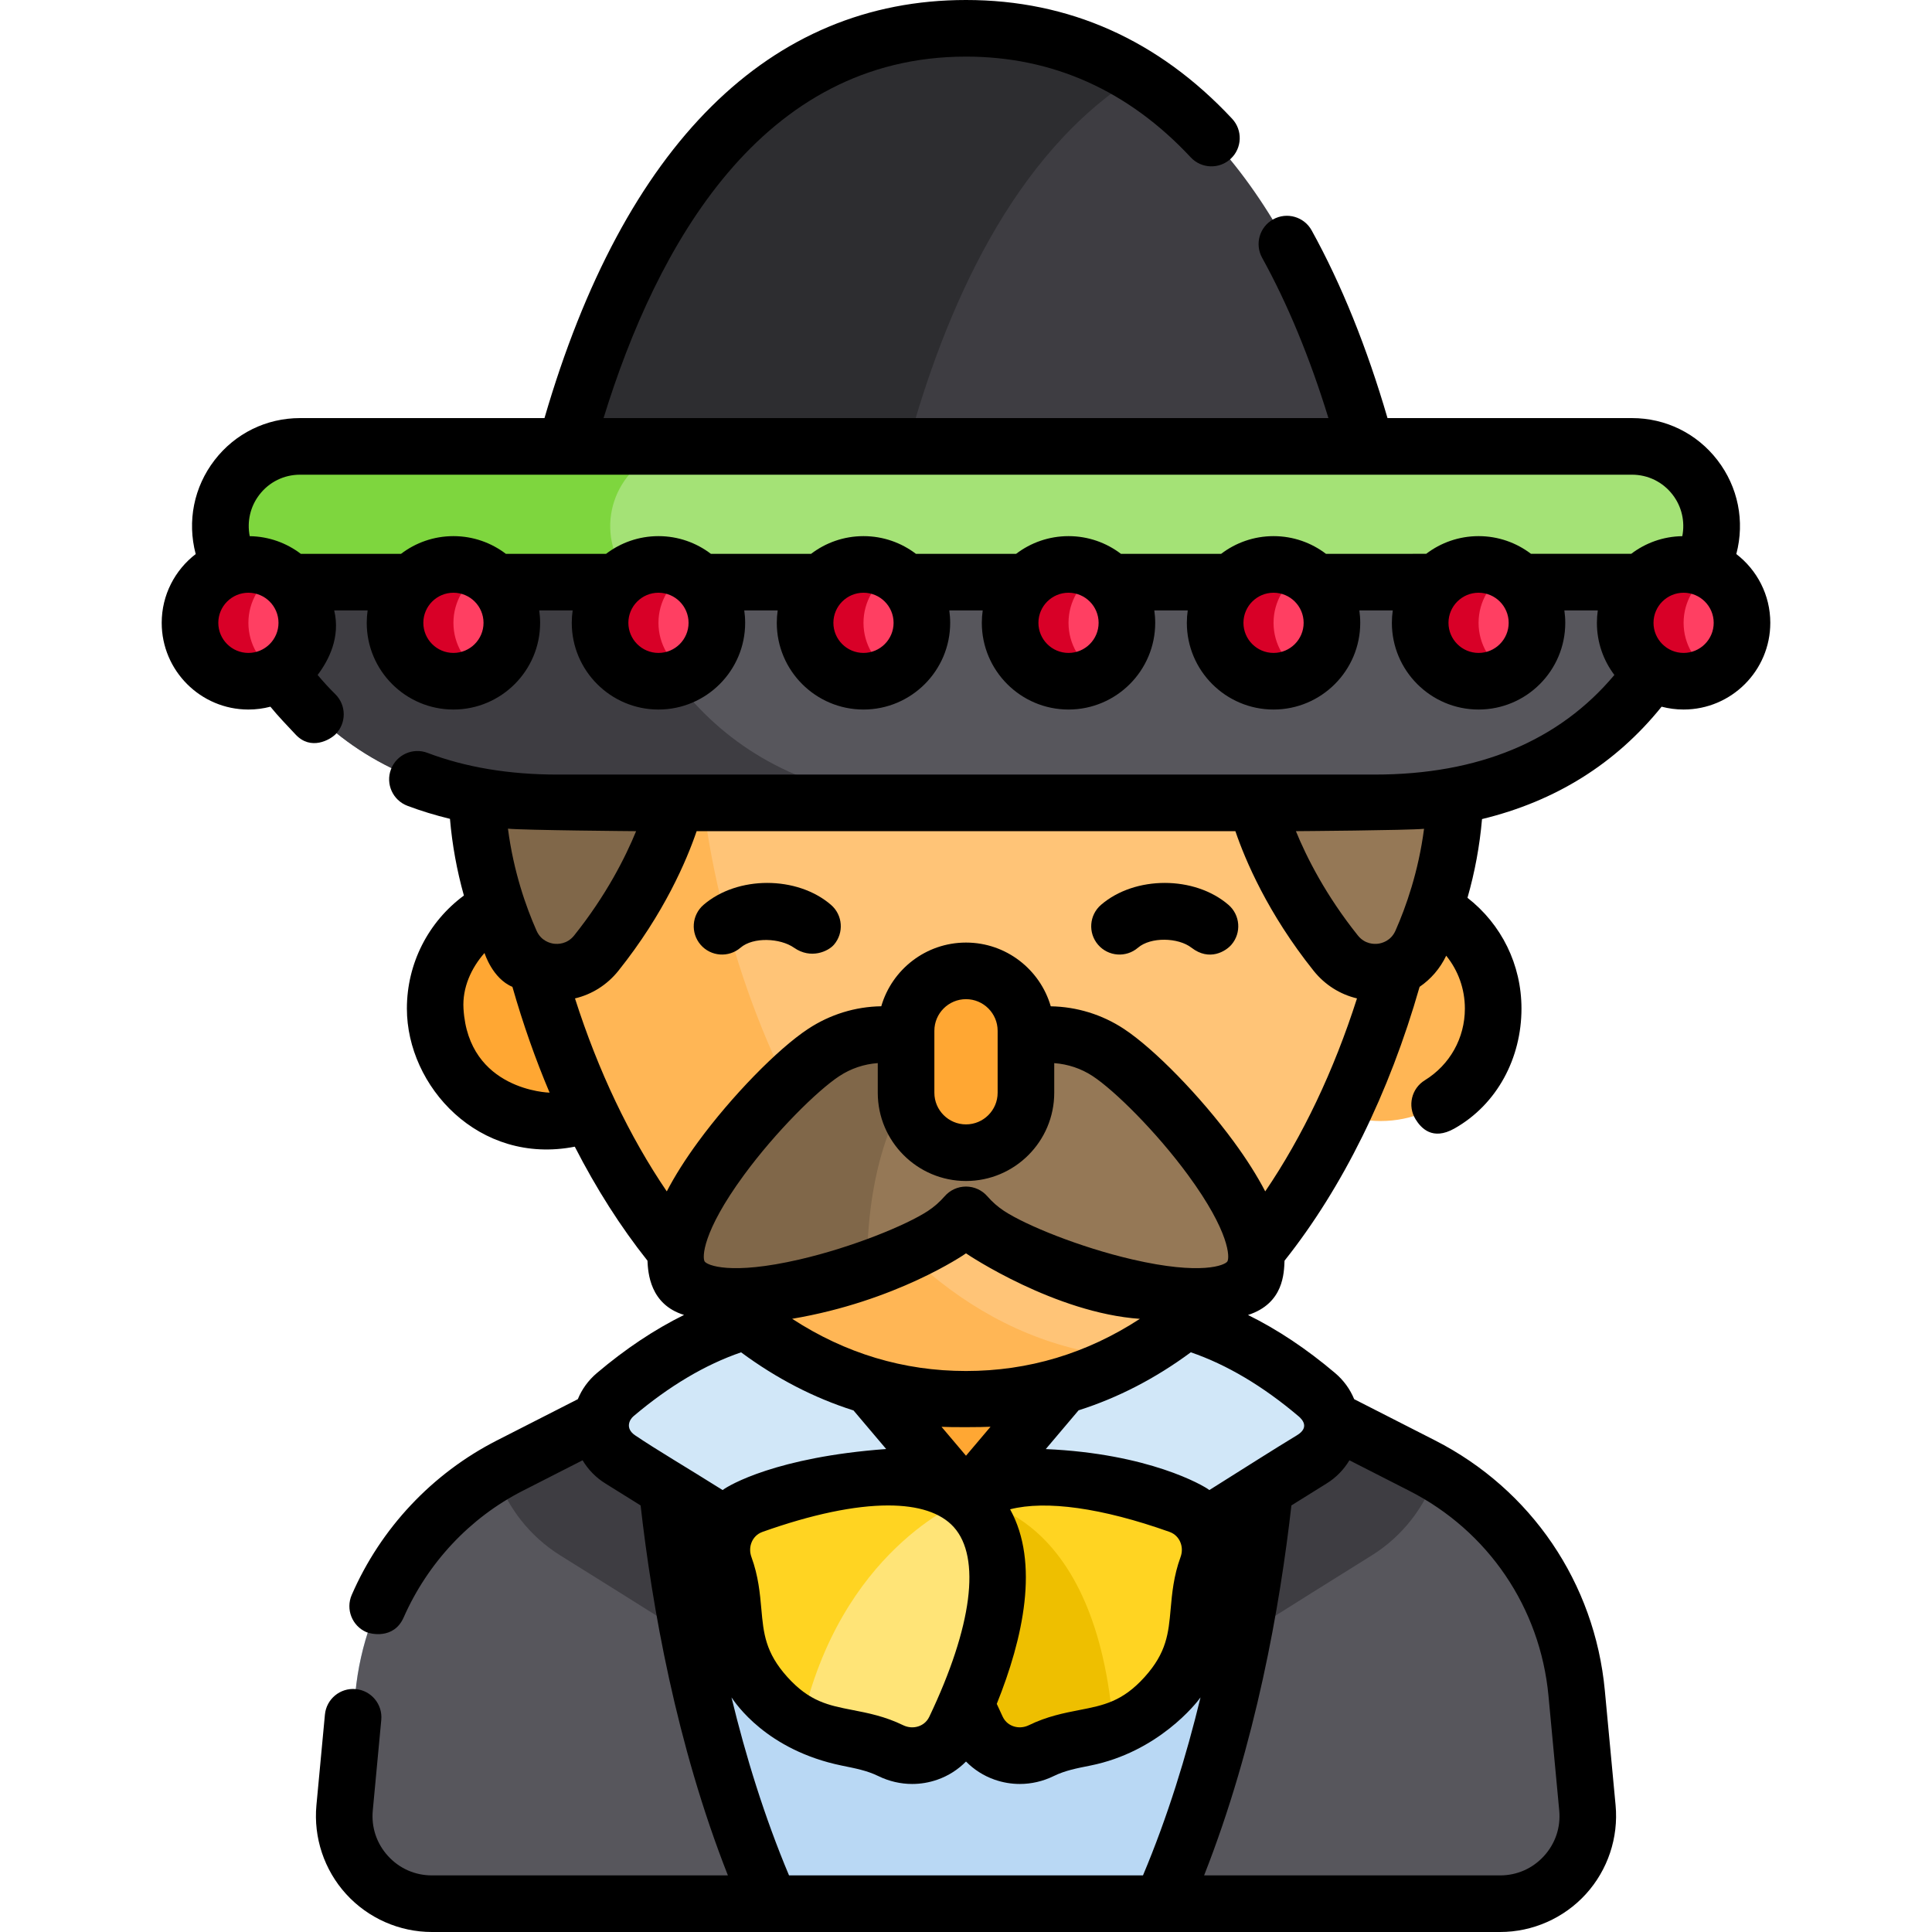 <?xml version="1.0" encoding="iso-8859-1"?>
<!-- Generator: Adobe Illustrator 19.0.0, SVG Export Plug-In . SVG Version: 6.00 Build 0)  -->
<svg xmlns="http://www.w3.org/2000/svg" xmlns:xlink="http://www.w3.org/1999/xlink" version="1.1" id="Capa_1" x="0px" y="0px" viewBox="0 0 512 512" style="enable-background:new 0 0 512 512;" xml:space="preserve">
<path style="fill:#B9D8F4;" d="M376.899,388.406l-79.145-40.348h-83.507l-79.145,40.348c-23.069,11.76-38.513,34.51-40.93,60.29  l-2.85,30.395c-1.278,13.632,9.447,25.409,23.139,25.409h283.078c13.692,0,24.417-11.777,23.139-25.409l-2.85-30.395  C415.412,422.916,399.968,400.166,376.899,388.406z"/>
<path style="fill:#96C8EF;" d="M148.538,412.235c14.784,9.174,39.692,24.889,53.226,33.441c7.032,4.442,15.144,6.791,23.458,6.792  c0.001,0,0.002,0,0.003,0c11.605,0,22.51-4.473,30.775-12.59c8.264,8.117,19.17,12.59,30.776,12.59  c8.315,0,16.428-2.349,23.463-6.794c13.521-8.544,38.416-24.251,53.226-33.44c8.154-5.061,14.18-12.845,17.155-21.791  c-1.218-0.71-2.456-1.393-3.72-2.038l-79.145-40.348h-83.507l-79.145,40.348c-1.266,0.645-2.504,1.329-3.723,2.039  C134.356,399.391,140.383,407.174,148.538,412.235z"/>
<polygon style="fill:#FFA733;" points="216.426,355.766 295.576,355.766 255.998,397.39 "/>
<path style="fill:#57565C;" d="M135.103,388.406c-23.069,11.76-38.513,34.51-40.93,60.29l-2.85,30.395  c-1.278,13.632,9.447,25.409,23.139,25.409h89.704c-27.756-62.496-29.25-136.39-29.25-136.392L135.103,388.406z"/>
<path style="fill:#3E3D42;" d="M174.917,368.109l-39.814,20.297c-1.266,0.645-2.504,1.329-3.723,2.039  c2.975,8.945,9.002,16.729,17.157,21.79c9.186,5.7,22.281,13.926,34.128,21.39C175.498,396.842,174.917,368.11,174.917,368.109z"/>
<path style="fill:#57565C;" d="M376.899,388.406c23.069,11.76,38.513,34.51,40.93,60.291l2.85,30.395  c1.278,13.632-9.447,25.409-23.139,25.409h-89.704c27.756-62.496,29.25-136.39,29.25-136.392L376.899,388.406z"/>
<path style="fill:#3E3D42;" d="M337.086,368.109l39.814,20.297c1.266,0.645,2.504,1.329,3.723,2.039  c-2.975,8.945-9.002,16.729-17.157,21.79c-9.186,5.7-22.281,13.926-34.128,21.39C336.504,396.842,337.086,368.11,337.086,368.109z"/>
<g>
	<path style="fill:#D1E7F8;" d="M214.248,348.057c0,0-22.291-2.974-51.231,21.548c-5.493,4.655-4.781,13.341,1.337,17.138   c14.832,9.204,39.861,24.995,53.432,33.57c5.515,3.485,12.709,2.676,17.313-1.946l20.898-20.978L214.248,348.057z"/>
	<path style="fill:#D1E7F8;" d="M297.751,348.057c0,0,22.291-2.974,51.231,21.548c5.493,4.655,4.78,13.341-1.337,17.138   c-14.832,9.204-39.861,24.995-53.432,33.57c-5.515,3.485-12.709,2.676-17.313-1.946l-20.899-20.977L297.751,348.057z"/>
</g>
<path style="fill:#FFD422;" d="M258.954,458.176c3.038,6.376,10.664,8.853,17.01,5.755c11.027-5.384,21.223-1.485,32.931-14.465  c11.709-12.98,6.782-22.721,11.005-34.243c2.43-6.631-0.818-13.962-7.472-16.329c-17.336-6.166-46.027-13.337-58.748,0.766  C240.959,413.763,251.04,441.565,258.954,458.176z"/>
<path style="fill:#EEBF00;" d="M256.065,397.414c-0.844,0.682-1.644,1.424-2.385,2.245c-12.721,14.103-2.64,41.905,5.274,58.516  c3.038,6.376,10.664,8.854,17.01,5.755c6.507-3.177,12.724-3.124,19.133-5.211C290.763,400.138,258.342,397.525,256.065,397.414z"/>
<path style="fill:#FFE477;" d="M253.048,458.176c-3.038,6.376-10.664,8.853-17.01,5.755c-11.028-5.384-21.223-1.485-32.931-14.465  c-11.709-12.98-6.782-22.721-11.005-34.243c-2.43-6.631,0.818-13.962,7.472-16.329c17.336-6.166,46.027-13.337,58.748,0.766  S260.962,441.565,253.048,458.176z"/>
<path style="fill:#FFD422;" d="M255.937,397.409c-13.645-11.018-40.037-4.327-56.363,1.479c-6.654,2.367-9.902,9.698-7.472,16.329  c4.223,11.522-0.704,21.263,11.005,34.243c3.208,3.557,6.303,5.841,9.332,7.401C222.62,411.016,254.44,397.998,255.937,397.409z"/>
<circle style="fill:#FFA733;" cx="145.121" cy="267.29" r="29.794"/>
<circle style="fill:#FFB655;" cx="365.911" cy="267.29" r="29.794"/>
<path style="fill:#FFC477;" d="M378.104,198.31c0,67.436-39.933,172.521-122.103,172.521S133.898,265.746,133.898,198.31  S188.565,76.206,256.001,76.206S378.104,130.874,378.104,198.31z"/>
<path style="fill:#FFB655;" d="M184.662,187.56c0-49.549,29.514-92.204,71.92-111.346c-0.194-0.001-0.387-0.007-0.581-0.007  c-67.436,0-122.103,54.668-122.103,122.103s39.933,172.521,122.103,172.521c16.096,0,30.564-4.046,43.436-11.038  C222.221,353.762,184.662,252.959,184.662,187.56z"/>
<path style="fill:#957856;" d="M293.723,278.932c-12.25-8.074-28.382-5.6-37.722,5.213c-9.34-10.813-25.472-13.288-37.722-5.213  c-13.317,8.778-46.576,46.185-37.798,59.502c8.778,13.317,56.267-2.499,69.584-11.276c2.264-1.492,4.242-3.253,5.935-5.206  c1.693,1.953,3.671,3.714,5.935,5.206c13.317,8.778,60.807,24.593,69.584,11.276C340.299,325.117,307.04,287.71,293.723,278.932z"/>
<path style="fill:#806749;" d="M218.279,278.932c-13.317,8.778-46.576,46.185-37.798,59.502c6.033,9.152,30.35,4.544,49.293-2.082  c-0.063-32.429,10.686-49.48,19.417-57.968C239.947,272.76,227.913,272.582,218.279,278.932z"/>
<path style="fill:#FFA733;" d="M256.001,305.476L256.001,305.476c-8.736,0-15.883-7.147-15.883-15.883v-16.42  c0-8.736,7.147-15.883,15.883-15.883l0,0c8.736,0,15.883,7.147,15.883,15.883v16.42  C271.884,298.329,264.737,305.476,256.001,305.476z"/>
<path style="fill:#806749;" d="M179.026,212.769c0,0-4.187,18.781-21.01,39.821c-6.291,7.868-18.613,6.286-22.691-2.924  c-9.124-20.606-17.737-57.986,8.693-100.084C143.615,152.981,179.026,212.769,179.026,212.769z"/>
<path style="fill:#957856;" d="M332.976,212.769c0,0,4.187,18.781,21.01,39.821c6.291,7.868,18.613,6.286,22.691-2.924  c9.124-20.606,17.737-57.986-8.693-100.084C368.387,152.981,332.976,212.769,332.976,212.769z"/>
<path style="fill:#3E3D42;" d="M256.001,7.5c-108.075,0-117.719,179.022-117.719,179.022H373.72  C373.72,186.523,364.076,7.5,256.001,7.5z"/>
<path style="fill:#2D2D30;" d="M301.277,20.155C288.53,12.233,273.567,7.5,256.001,7.5c-108.075,0-117.719,179.022-117.719,179.022  h90.552C228.834,186.523,235.6,60.969,301.277,20.155z"/>
<path style="fill:#57565C;" d="M79.515,118.298c-13.897,0-23.948,13.167-20.406,26.605c7.366,27.94,28.417,67.866,88.579,67.866  h216.627c60.162,0,81.213-39.926,88.579-67.866c3.543-13.438-6.509-26.605-20.406-26.605  C432.488,118.298,79.515,118.298,79.515,118.298z"/>
<path style="fill:#3E3D42;" d="M162.428,144.903c-3.543-13.438,6.509-26.605,20.406-26.605H79.515  c-13.897,0-23.948,13.167-20.406,26.605c7.366,27.94,28.417,67.866,88.579,67.866h103.319  C190.844,212.769,169.793,172.843,162.428,144.903z"/>
<path style="fill:#A4E276;" d="M432.487,118.298H79.515c-13.897,0-23.948,13.167-20.406,26.605c0.792,3.004,1.743,6.147,2.883,9.364  h388.017c1.14-3.217,2.091-6.36,2.883-9.364C456.435,131.465,446.384,118.298,432.487,118.298z"/>
<path style="fill:#7ED63E;" d="M59.109,144.903c0.792,3.004,1.743,6.147,2.883,9.364h103.319c-1.14-3.217-2.091-6.36-2.883-9.364  c-3.543-13.438,6.509-26.605,20.406-26.605H79.515C65.618,118.298,55.567,131.465,59.109,144.903z"/>
<g>
	<circle style="fill:#FF3F62;" cx="65.829" cy="165.06" r="15.476"/>
	<circle style="fill:#FF3F62;" cx="120.161" cy="165.06" r="15.476"/>
	<circle style="fill:#FF3F62;" cx="174.501" cy="165.06" r="15.476"/>
	<circle style="fill:#FF3F62;" cx="228.831" cy="165.06" r="15.476"/>
	<circle style="fill:#FF3F62;" cx="283.171" cy="165.06" r="15.476"/>
	<circle style="fill:#FF3F62;" cx="337.501" cy="165.06" r="15.476"/>
	<circle style="fill:#FF3F62;" cx="391.841" cy="165.06" r="15.476"/>
	<circle style="fill:#FF3F62;" cx="446.171" cy="165.06" r="15.476"/>
</g>
<g>
	<path style="fill:#D80027;" d="M65.829,165.057c0-5.725,3.117-10.712,7.738-13.389c-2.278-1.32-4.916-2.087-7.738-2.087   c-8.547,0-15.476,6.929-15.476,15.476s6.929,15.476,15.476,15.476c2.822,0,5.46-0.768,7.738-2.087   C68.945,175.769,65.829,170.782,65.829,165.057z"/>
	<path style="fill:#D80027;" d="M120.164,165.057c0-5.725,3.117-10.712,7.738-13.389c-2.278-1.32-4.916-2.087-7.738-2.087   c-8.547,0-15.476,6.929-15.476,15.476s6.929,15.476,15.476,15.476c2.822,0,5.46-0.768,7.738-2.087   C123.28,175.769,120.164,170.782,120.164,165.057z"/>
	<path style="fill:#D80027;" d="M174.499,165.057c0-5.725,3.117-10.712,7.738-13.389c-2.278-1.32-4.916-2.087-7.738-2.087   c-8.547,0-15.476,6.929-15.476,15.476s6.929,15.476,15.476,15.476c2.822,0,5.46-0.768,7.738-2.087   C177.615,175.769,174.499,170.782,174.499,165.057z"/>
	<path style="fill:#D80027;" d="M228.834,165.057c0-5.725,3.117-10.712,7.738-13.389c-2.278-1.32-4.916-2.087-7.738-2.087   c-8.547,0-15.476,6.929-15.476,15.476s6.929,15.476,15.476,15.476c2.822,0,5.46-0.768,7.738-2.087   C231.95,175.769,228.834,170.782,228.834,165.057z"/>
	<path style="fill:#D80027;" d="M283.169,165.057c0-5.725,3.117-10.712,7.738-13.389c-2.278-1.32-4.916-2.087-7.738-2.087   c-8.547,0-15.476,6.929-15.476,15.476s6.929,15.476,15.476,15.476c2.822,0,5.46-0.768,7.738-2.087   C286.285,175.769,283.169,170.782,283.169,165.057z"/>
	<path style="fill:#D80027;" d="M337.503,165.057c0-5.725,3.117-10.712,7.738-13.389c-2.278-1.32-4.916-2.087-7.738-2.087   c-8.547,0-15.476,6.929-15.476,15.476s6.929,15.476,15.476,15.476c2.822,0,5.46-0.768,7.738-2.087   C340.62,175.769,337.503,170.782,337.503,165.057z"/>
	<path style="fill:#D80027;" d="M391.838,165.057c0-5.725,3.117-10.712,7.738-13.389c-2.278-1.32-4.916-2.087-7.738-2.087   c-8.547,0-15.476,6.929-15.476,15.476s6.929,15.476,15.476,15.476c2.822,0,5.46-0.768,7.738-2.087   C394.955,175.769,391.838,170.782,391.838,165.057z"/>
	<path style="fill:#D80027;" d="M446.173,165.057c0-5.725,3.117-10.712,7.738-13.389c-2.278-1.32-4.916-2.087-7.738-2.087   c-8.547,0-15.476,6.929-15.476,15.476s6.929,15.476,15.476,15.476c2.822,0,5.46-0.768,7.738-2.087   C449.29,175.769,446.173,170.782,446.173,165.057z"/>
</g>
<path d="M220.21,239.783c-8.991-7.734-24.763-7.734-33.754,0c-3.14,2.701-3.496,7.437-0.795,10.576  c2.702,3.14,7.436,3.495,10.577,0.795c3.381-2.908,10.534-2.555,14.189,0c4.496,3.142,9.094,0.93,10.577-0.795  C223.707,247.22,223.351,242.484,220.21,239.783z"/>
<path d="M325.545,239.783c-8.991-7.734-24.763-7.734-33.754,0c-3.14,2.701-3.496,7.437-0.795,10.576  c2.702,3.14,7.436,3.495,10.577,0.795c3.381-2.908,10.665-2.733,14.189,0c4.75,3.683,9.094,0.93,10.577-0.795  C329.042,247.22,328.686,242.484,325.545,239.783z"/>
<path d="M460.141,146.832c0.002-0.006,0.003-0.012,0.005-0.017c2.293-8.701,0.466-17.77-5.014-24.882  c-5.453-7.076-13.706-11.135-22.645-11.135h-64.782c-5.47-18.757-12.218-35.47-20.098-49.737c-2.002-3.626-6.564-4.942-10.191-2.939  c-3.625,2.003-4.941,6.566-2.938,10.191c6.761,12.241,12.653,26.503,17.571,42.485h-192.1C174.017,65.087,201.805,15,256.001,15  c22.98,0,43.019,8.984,59.559,26.704c2.826,3.027,7.572,3.191,10.6,0.364c3.028-2.826,3.191-7.572,0.365-10.601  C307.034,10.588,283.306,0,256.001,0c-52.05,0-90.597,38.284-111.707,110.798H79.515c-8.938,0-17.192,4.059-22.645,11.135  c-5.48,7.112-7.307,16.181-5.013,24.883c0.001,0.005,0.003,0.011,0.005,0.016c-5.472,4.204-9.009,10.808-9.009,18.226  c0,12.669,10.307,22.976,22.976,22.976c2.015,0,3.969-0.263,5.833-0.752c2.104,2.602,4.442,4.975,6.673,7.373  c4.042,4.345,9.138,1.404,10.606-0.089c2.904-2.953,2.865-7.701-0.088-10.606c-1.622-1.595-3.183-3.304-4.678-5.087  c2.905-3.848,6.105-9.959,4.391-17.106h8.861c-0.155,1.075-0.239,2.173-0.239,3.291c0,12.669,10.307,22.976,22.976,22.976  s22.976-10.307,22.976-22.976c0-1.118-0.084-2.216-0.239-3.291h8.861c-0.155,1.075-0.239,2.173-0.239,3.291  c0,12.669,10.307,22.976,22.976,22.976s22.976-10.307,22.976-22.976c0-1.118-0.084-2.216-0.239-3.291h8.861  c-0.155,1.075-0.239,2.173-0.239,3.291c0,12.669,10.307,22.976,22.976,22.976s22.976-10.307,22.976-22.976  c0-1.118-0.084-2.216-0.239-3.291h8.861c-0.155,1.075-0.239,2.173-0.239,3.291c0,12.669,10.307,22.976,22.976,22.976  s22.976-10.307,22.976-22.976c0-1.118-0.084-2.216-0.239-3.291h8.861c-0.155,1.075-0.239,2.173-0.239,3.291  c0,12.669,10.307,22.976,22.976,22.976s22.976-10.307,22.976-22.976c0-1.118-0.084-2.216-0.239-3.291h8.861  c-0.155,1.075-0.239,2.173-0.239,3.291c0,12.669,10.307,22.976,22.976,22.976s22.976-10.307,22.976-22.976  c0-1.118-0.084-2.216-0.239-3.291h8.861c-0.155,1.075-0.239,2.173-0.239,3.291c0,5.183,1.727,9.969,4.632,13.817  c-14.691,17.515-36.024,26.394-63.515,26.394H147.688c-12.777,0-24.352-1.936-34.402-5.752c-3.871-1.472-8.204,0.477-9.674,4.35  c-1.471,3.872,0.476,8.203,4.349,9.674c3.608,1.37,7.384,2.507,11.284,3.461c0.589,6.867,1.823,13.657,3.692,20.324  c-9.432,6.968-15.108,17.99-15.108,29.965c0,20.563,19.053,41.575,44.496,36.592c5.685,11.105,12.143,21.256,19.26,30.209  c0.153,3.175,0.634,11.598,9.691,14.38c-7.801,3.843-15.532,8.992-23.109,15.413c-2.262,1.917-3.967,4.286-5.042,6.916  l-21.429,10.925c-17.151,8.743-30.819,23.285-38.486,40.947c-1.649,3.8,0.094,8.217,3.894,9.866  c0.973,0.422,7.236,2.061,9.866-3.894c6.376-14.433,17.483-26.392,31.539-33.557l15.879-8.095c1.472,2.461,3.52,4.578,6.012,6.125  c2.69,1.669,5.821,3.621,9.367,5.838c3.011,26.595,9.433,63.265,23.133,98.045h-78.438c-4.485,0-8.618-1.826-11.638-5.143  c-3.02-3.315-4.452-7.601-4.034-12.066l2.25-23.999c0.387-4.124-2.643-7.781-6.767-8.167c-4.126-0.382-7.781,2.643-8.167,6.767  l-2.25,23.999c-0.806,8.595,2.066,17.185,7.877,23.566C97.545,508.34,105.83,512,114.462,512H397.54  c8.632,0,16.917-3.66,22.728-10.043c5.812-6.382,8.684-14.972,7.878-23.566l-2.85-30.395c-2.672-28.498-19.491-53.272-44.99-66.271  l-21.435-10.928c-1.075-2.629-2.779-4.996-5.041-6.913c-7.562-6.408-15.291-11.552-23.095-15.398  c9.526-3.074,9.527-11.216,9.68-14.387c15.402-19.375,27.747-44.426,35.793-72.575c2.987-2.036,5.425-4.853,7.051-8.251  c3.165,3.9,4.948,8.795,4.948,14.017c0,7.799-3.97,14.901-10.621,18.998c-3.527,2.173-4.625,6.793-2.452,10.319  c1.417,2.301,4.452,5.771,10.319,2.452c11.365-6.428,17.753-18.725,17.753-31.77c0-11.647-5.282-22.329-14.309-29.364  c1.959-6.839,3.244-13.81,3.853-20.86c19.491-4.727,35.424-14.685,47.593-29.784c1.862,0.489,3.815,0.751,5.828,0.751  c12.669,0,22.976-10.307,22.976-22.976C469.149,157.64,465.613,151.036,460.141,146.832z M326.956,302.546  c-8.791-11.989-21.032-24.554-29.104-29.875c-5.803-3.826-12.53-5.874-19.391-5.989c-2.821-9.744-11.818-16.891-22.459-16.891  c-10.638,0-19.633,7.143-22.456,16.882c-6.85,0.104-13.541,2.141-19.393,5.999c-8.073,5.321-20.314,17.886-29.105,29.875  c-3.446,4.7-6.215,9.091-8.344,13.185c-9.919-14.589-18.188-31.948-24.326-51.143c4.463-1.053,8.507-3.575,11.497-7.314  c12.165-15.214,18.134-29.366,20.739-37.005H327.39c2.605,7.639,8.575,21.791,20.739,37.005c2.989,3.738,7.029,6.258,11.488,7.312  c-6.14,19.189-14.408,36.563-24.318,51.143C333.17,311.636,330.402,307.245,326.956,302.546z M252.753,404.683  c7.267,8.056,4.906,26.378-6.476,50.268c-0.728,1.527-1.927,2.214-2.805,2.521c-1.342,0.468-2.814,0.368-4.143-0.279  c-4.801-2.345-9.362-3.232-13.387-4.017c-6.363-1.239-11.39-2.219-17.267-8.733c-5.876-6.515-6.333-11.615-6.913-18.072  c-0.366-4.084-0.781-8.712-2.619-13.729c-0.509-1.389-0.457-2.862,0.147-4.149c0.396-0.842,1.201-1.964,2.795-2.531  c13.108-4.662,24.429-7.002,33.274-7.002C243.341,398.958,249.307,400.862,252.753,404.683z M267.688,399.981  c9.505-2.43,24.287-0.399,42.227,5.979c1.594,0.567,2.4,1.689,2.795,2.531c0.604,1.287,0.656,2.761,0.147,4.149  c-1.838,5.017-2.253,9.645-2.619,13.729c-0.579,6.457-1.036,11.558-6.913,18.072c-5.876,6.515-10.903,7.494-17.266,8.733  c-4.024,0.784-8.586,1.672-13.386,4.017c-1.331,0.647-2.801,0.747-4.144,0.279c-0.878-0.307-2.078-0.993-2.805-2.521  c-0.541-1.134-1.064-2.27-1.572-3.402C271.141,434.181,275.542,414.185,267.688,399.981z M249.516,378.122  c2.145,0.135,10.833,0.116,12.984-0.02l-6.501,7.681L249.516,378.122z M256.001,363.331c-16.549,0-31.978-4.656-46.073-13.837  c27.456-4.637,45.484-16.905,46.073-17.347c0.589,0.442,23.671,15.797,46.08,17.361  C287.983,358.691,272.544,363.331,256.001,363.331z M300.122,333.774c-14.005-3.24-28.314-9.093-34.056-12.877  c-1.63-1.075-3.11-2.374-4.398-3.859c-1.424-1.644-3.492-2.587-5.667-2.587s-4.243,0.944-5.667,2.588  c-1.287,1.484-2.766,2.782-4.396,3.857c-5.744,3.785-20.053,9.638-34.058,12.878c-18.363,4.249-24.499,1.502-25.137,0.531  c-0.639-0.968-0.744-7.691,10.4-22.89c8.5-11.593,19.52-22.436,25.264-26.222c3.1-2.044,6.603-3.205,10.211-3.461v7.86  c0,12.894,10.489,23.383,23.383,23.383c12.894,0,23.383-10.489,23.383-23.383v-7.851c3.618,0.262,7.136,1.424,10.212,3.452  c5.743,3.786,16.763,14.629,25.263,26.222c11.144,15.198,11.039,21.922,10.4,22.89C324.621,335.275,318.483,338.023,300.122,333.774  z M247.618,289.593v-16.42c0-4.622,3.761-8.383,8.383-8.383c4.622,0,8.383,3.761,8.383,8.383v16.42c0,4.622-3.761,8.383-8.383,8.383  S247.618,294.215,247.618,289.593z M168.576,220.269c-2.831,6.904-7.893,16.976-16.417,27.638c-1.885,2.356-4.381,2.314-5.366,2.187  c-0.981-0.127-3.395-0.72-4.61-3.464c-2.778-6.274-6.099-15.665-7.57-27.025C138.853,220.029,168.576,220.269,168.576,220.269z   M122.829,267.29c-0.326-5.532,2.039-10.74,5.572-14.742c0.023,0.052,2.086,6.763,7.395,8.978  c2.787,9.756,6.083,19.138,9.851,28.036C145.472,289.567,124.109,288.982,122.829,267.29z M167.865,375.327  c9.454-8.011,19.035-13.695,28.532-16.945c9.377,6.937,19.326,12.076,29.795,15.4l8.653,10.224  c-28.985,2.121-41.683,9.587-43.341,10.875c-9.625-6.049-17.56-10.693-23.195-14.508  C165.577,378.522,166.843,376.193,167.865,375.327z M193.852,449.828c1.055,1.527,9.28,13.971,29.222,18.07  c3.559,0.732,6.647,1.294,9.673,2.771c2.859,1.396,5.922,2.101,8.991,2.101c2.249,0,4.501-0.378,6.679-1.139  c2.914-1.018,5.479-2.674,7.583-4.809c2.104,2.134,4.669,3.791,7.583,4.809c2.178,0.761,4.43,1.139,6.679,1.139  c3.069,0,6.132-0.704,8.992-2.101c3.025-1.478,6.109-2.06,9.672-2.771c17.979-3.588,28.167-16.543,29.223-18.071  c-3.756,15.508-8.711,31.636-15.248,47.172H209.1C202.563,481.464,197.608,465.336,193.852,449.828z M410.362,449.396l2.85,30.395  c0.418,4.466-1.014,8.751-4.034,12.066c-3.02,3.316-7.153,5.143-11.638,5.143h-78.438c13.7-34.781,20.122-71.452,23.133-98.047  c3.545-2.217,6.675-4.168,9.365-5.837c2.492-1.547,4.539-3.663,6.011-6.125l15.882,8.097  C394.39,405.741,408.172,426.043,410.362,449.396z M343.69,380.371c-5.824,3.522-13.569,8.46-23.194,14.508  c-1.657-1.287-16.145-9.673-43.357-10.857l8.694-10.273c10.448-3.322,20.38-8.455,29.744-15.377  c9.518,3.26,19.113,8.953,28.556,16.954C345.155,376.193,347.103,378.308,343.69,380.371z M369.819,246.629  c-1.215,2.744-3.629,3.337-4.61,3.464c-0.987,0.128-3.481,0.17-5.365-2.187c-8.525-10.661-13.587-20.734-16.418-27.638  c0,0,29.739-0.212,33.959-0.627C375.911,230.983,372.594,240.362,369.819,246.629z M68.752,131.088  c2.59-3.361,6.513-5.29,10.763-5.29h352.973c4.25,0,8.172,1.929,10.763,5.29c2.43,3.154,3.333,7.118,2.575,11.002  c-5.079,0.076-9.762,1.805-13.536,4.677h-26.566c-3.86-2.937-8.671-4.686-13.884-4.686s-10.024,1.748-13.884,4.686H351.39  c-3.86-2.937-8.671-4.686-13.884-4.686s-10.024,1.748-13.884,4.686h-26.566c-3.86-2.937-8.671-4.686-13.884-4.686  s-10.024,1.748-13.884,4.686h-26.566c-3.86-2.937-8.671-4.686-13.884-4.686s-10.024,1.748-13.884,4.686h-26.566  c-3.86-2.937-8.671-4.686-13.884-4.686s-10.024,1.748-13.884,4.686h-26.566c-3.86-2.937-8.671-4.686-13.884-4.686  s-10.024,1.748-13.884,4.686H79.713c-3.773-2.871-8.457-4.6-13.535-4.677C65.419,138.205,66.322,134.242,68.752,131.088z   M57.853,165.058c0-4.398,3.578-7.977,7.976-7.977s7.976,3.578,7.976,7.977c0,4.397-3.578,7.976-7.976,7.976  S57.853,169.455,57.853,165.058z M120.164,173.033c-4.398,0-7.976-3.578-7.976-7.976s3.578-7.977,7.976-7.977  s7.976,3.578,7.976,7.977C128.14,169.455,124.562,173.033,120.164,173.033z M174.499,173.033c-4.398,0-7.976-3.578-7.976-7.976  s3.578-7.977,7.976-7.977s7.976,3.578,7.976,7.977C182.475,169.455,178.897,173.033,174.499,173.033z M228.834,173.033  c-4.398,0-7.976-3.578-7.976-7.976s3.578-7.977,7.976-7.977s7.976,3.578,7.976,7.977  C236.81,169.455,233.231,173.033,228.834,173.033z M283.168,173.033c-4.398,0-7.976-3.578-7.976-7.976s3.578-7.977,7.976-7.977  s7.976,3.578,7.976,7.977C291.145,169.455,287.566,173.033,283.168,173.033z M337.503,173.033c-4.398,0-7.976-3.578-7.976-7.976  s3.578-7.977,7.976-7.977s7.976,3.578,7.976,7.977C345.48,169.455,341.901,173.033,337.503,173.033z M391.838,173.033  c-4.398,0-7.976-3.578-7.976-7.976s3.578-7.977,7.976-7.977s7.976,3.578,7.976,7.977  C399.814,169.455,396.236,173.033,391.838,173.033z M446.173,173.033c-4.398,0-7.976-3.578-7.976-7.976s3.578-7.977,7.976-7.977  s7.976,3.578,7.976,7.977C454.149,169.455,450.571,173.033,446.173,173.033z"/>
<g>
</g>
<g>
</g>
<g>
</g>
<g>
</g>
<g>
</g>
<g>
</g>
<g>
</g>
<g>
</g>
<g>
</g>
<g>
</g>
<g>
</g>
<g>
</g>
<g>
</g>
<g>
</g>
<g>
</g>
</svg>
